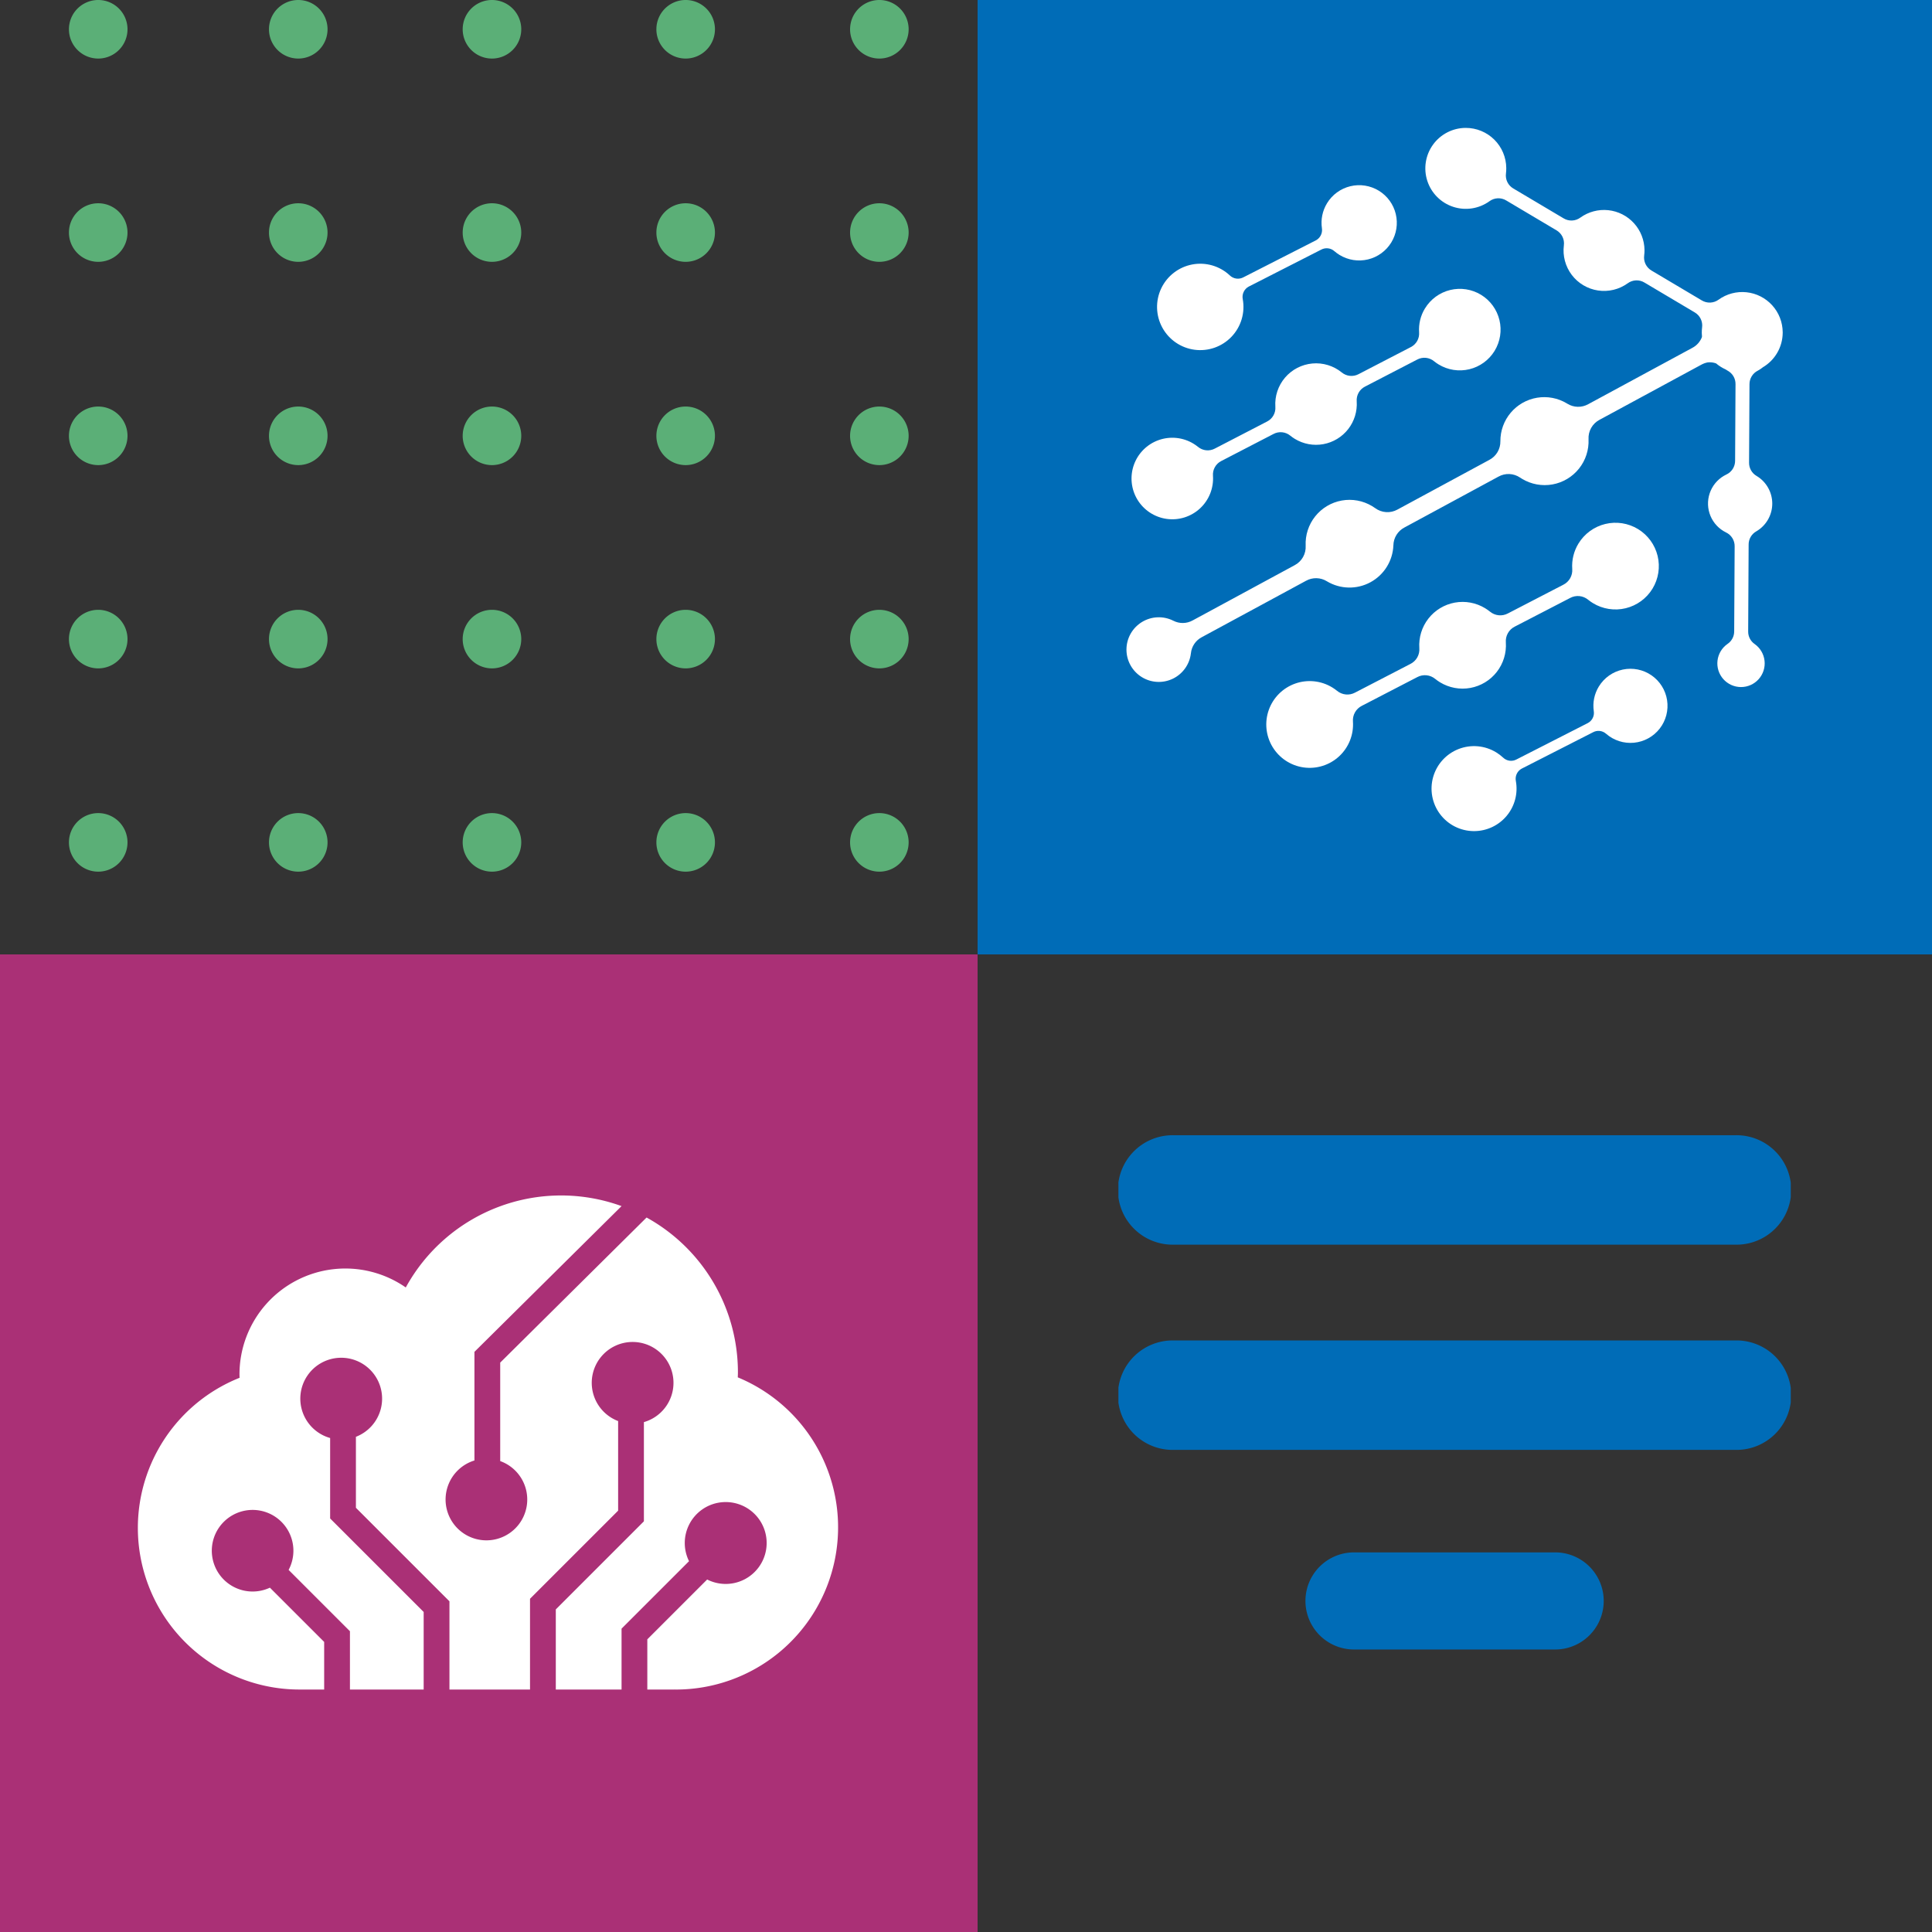 <svg xmlns="http://www.w3.org/2000/svg" xmlns:xlink="http://www.w3.org/1999/xlink" width="417" height="417" viewBox="0 0 417 417">
  <rect x="0" y="0" width="417" height="417" fill="#333333" stroke="none"/>
  <defs>
    <linearGradient id="linear-gradient" x1="0.12" y1="0.99" x2="0.132" y2="0.99" gradientUnits="objectBoundingBox">
      <stop offset="0" stop-color="#fff"/>
      <stop offset="0.213" stop-color="#a30a65"/>
      <stop offset="0.32" stop-color="#7e1167"/>
      <stop offset="0.548" stop-color="#34216d"/>
      <stop offset="0.7" stop-color="#252a72"/>
      <stop offset="0.984" stop-color="#004482"/>
      <stop offset="1" stop-color="#004482"/>
    </linearGradient>
    <clipPath id="clip-path">
      <rect id="Rectangle_476" data-name="Rectangle 476" width="145.116" height="111" fill="none"/>
    </clipPath>
    <clipPath id="clip-path-2">
      <rect id="Rectangle_465" data-name="Rectangle 465" width="151.142" height="106.651" fill="#fff"/>
    </clipPath>
    <clipPath id="clip-path-3">
      <path id="Path_658" data-name="Path 658" d="M66.531,57.772a7.975,7.975,0,0,0-1.086,5.316,2.473,2.473,0,0,1-1.286,2.569L48.8,73.492a2.478,2.478,0,0,1-2.922-.374,9.317,9.317,0,0,0-1.5-1.138,9.172,9.172,0,1,0-4.829,17h.091a9.172,9.172,0,0,0,8.984-10.826,2.482,2.482,0,0,1,1.266-2.662L65.25,67.661a2.468,2.468,0,0,1,2.853.31,8,8,0,1,0-1.571-10.2" transform="translate(-30.422 -53.937)" fill="#fff"/>
    </clipPath>
    <clipPath id="clip-path-4">
      <path id="Path_659" data-name="Path 659" d="M81.32,43.861a9.308,9.308,0,0,0-1.346,5.493,3.494,3.494,0,0,1-1.913,3.394L66.079,58.953a3.482,3.482,0,0,1-3.87-.4,9.8,9.8,0,0,0-1.028-.723A9.358,9.358,0,0,0,46.97,66.442a3.488,3.488,0,0,1-1.911,3.4l-11.98,6.205a3.493,3.493,0,0,1-3.872-.4,9.775,9.775,0,0,0-1.026-.723,9.364,9.364,0,1,0,4.463,7.37,3.49,3.49,0,0,1,1.911-3.4l11.982-6.205a3.489,3.489,0,0,1,3.87.4,9.8,9.8,0,0,0,1.028.723A9.359,9.359,0,0,0,65.646,65.2a3.5,3.5,0,0,1,1.911-3.4l11.982-6.2A3.485,3.485,0,0,1,83.411,56a10.108,10.108,0,0,0,1.026.723,9.357,9.357,0,1,0-3.117-12.86" transform="translate(-13.949 -39.377)" fill="#fff"/>
    </clipPath>
    <clipPath id="clip-path-5">
      <path id="Path_660" data-name="Path 660" d="M63.844,20.268a8.747,8.747,0,0,0-1.268,5.164,3.284,3.284,0,0,1-1.8,3.192L49.514,34.46a3.283,3.283,0,0,1-3.64-.372A8.8,8.8,0,0,0,31.55,41.5a3.282,3.282,0,0,1-1.8,3.192L18.491,50.523a3.278,3.278,0,0,1-3.64-.37,8.568,8.568,0,0,0-.965-.68,8.8,8.8,0,1,0,4.2,6.926,3.281,3.281,0,0,1,1.794-3.192l11.265-5.833a3.283,3.283,0,0,1,3.64.372,9.181,9.181,0,0,0,.965.682,8.8,8.8,0,0,0,13.36-8.095,3.282,3.282,0,0,1,1.8-3.192l11.261-5.831a3.274,3.274,0,0,1,3.64.37,9.025,9.025,0,0,0,.963.677,8.8,8.8,0,1,0-2.926-12.09" transform="translate(-0.505 -16.052)" fill="#fff"/>
    </clipPath>
    <clipPath id="clip-path-6">
      <path id="Path_661" data-name="Path 661" d="M73.165,0a8.736,8.736,0,1,0,5.181,15.828,3.251,3.251,0,0,1,3.632-.162L92.809,22.1a3.257,3.257,0,0,1,1.6,3.262,8.737,8.737,0,0,0,13.77,8.183,3.258,3.258,0,0,1,3.634-.162l10.83,6.432a3.262,3.262,0,0,1,1.6,3.264,8.639,8.639,0,0,0-.067,1.167c0,.26.022.515.045.768-.011.067-.022.132-.037.2a4.408,4.408,0,0,1-2.028,2.251L99.672,59.631a4.446,4.446,0,0,1-4.513-.1l-.013-.009-.019-.011c-.026-.015-.052-.037-.08-.052a9.471,9.471,0,0,0-14.341,8.166,4.449,4.449,0,0,1-2.381,4.028L58.5,82.373a4.454,4.454,0,0,1-4.818-.307c-.216-.154-.437-.3-.671-.439a9.472,9.472,0,0,0-14.332,8.551,4.451,4.451,0,0,1-2.379,4.21L14.3,106.3a4.428,4.428,0,0,1-4.2.063A6.98,6.98,0,0,0,0,112.549v.1a6.978,6.978,0,0,0,13.91.751,4.428,4.428,0,0,1,2.353-3.478L38.746,97.755a4.446,4.446,0,0,1,4.513.1l.013.009a9.476,9.476,0,0,0,14.341-7.774,4.44,4.44,0,0,1,2.376-3.837l20.3-10.984a4.445,4.445,0,0,1,4.668.206c.115.074.232.149.348.219l.006,0c.03.019.058.041.091.061a9.472,9.472,0,0,0,14.332-8.556A4.453,4.453,0,0,1,102.113,63l22-11.91a4.717,4.717,0,0,1,1.357-.48,4,4,0,0,1,1.792.219,8.805,8.805,0,0,0,2.073,1.307c.126.078.245.167.377.238a3.254,3.254,0,0,1,1.747,2.946l-.089,16.51a3.265,3.265,0,0,1-1.894,2.987c-.175.084-.348.175-.519.275a6.938,6.938,0,0,0,.448,12.22,3.265,3.265,0,0,1,1.866,3.011l-.1,18.332a3.255,3.255,0,0,1-1.437,2.723,5.11,5.11,0,1,0,5.863.028,3.237,3.237,0,0,1-1.407-2.736l.1-18.728a3.243,3.243,0,0,1,1.656-2.863l.009-.006a6.942,6.942,0,0,0,.056-11.949,3.256,3.256,0,0,1-1.628-2.879l.091-16.908A3.259,3.259,0,0,1,136.26,52.4c.087-.048.177-.1.262-.147a6.611,6.611,0,0,0,.835-.584,8.717,8.717,0,0,0,4.285-7.43v-.158a8.731,8.731,0,0,0-13.832-7.01,3.274,3.274,0,0,1-3.636.16L113.344,30.8a3.264,3.264,0,0,1-1.6-3.264,8.328,8.328,0,0,0,.069-1.169,8.737,8.737,0,0,0-13.837-7.012,3.254,3.254,0,0,1-3.634.16l-10.828-6.43a3.251,3.251,0,0,1-1.6-3.262,9.1,9.1,0,0,0,.063-1.171A8.731,8.731,0,0,0,73.248,0h-.082" transform="translate(0 -0.001)" fill="url(#linear-gradient)"/>
    </clipPath>
    <clipPath id="clip-path-7">
      <path id="Path_662" data-name="Path 662" d="M39.731,9.608a8.078,8.078,0,0,0-1.106,5.4,2.52,2.52,0,0,1-1.305,2.612l-15.6,7.954a2.517,2.517,0,0,1-2.967-.379,9.325,9.325,0,1,0,2.785,5.116A2.526,2.526,0,0,1,22.825,27.6l15.6-7.954a2.508,2.508,0,0,1,2.9.316,7.882,7.882,0,0,0,1.106.807,8.125,8.125,0,1,0-2.7-11.166" transform="translate(-3.059 -5.714)" fill="#fff"/>
    </clipPath>
    <clipPath id="clip-path-8">
      <rect id="Rectangle_479" data-name="Rectangle 479" width="181.238" height="188.141" fill="#5baf77"/>
    </clipPath>
  </defs>
  <g id="Element_1" transform="translate(0 -23945)">
    <rect id="Rectangle_511" data-name="Rectangle 511" width="211" height="211" transform="translate(0 24151)" fill="#aa3076"/>
    <rect id="Rectangle_512" data-name="Rectangle 512" width="206" height="206" transform="translate(211 23945)" fill="#006cb7"/>
    <g id="Lines" transform="translate(241.396 24190.023)">
      <g id="Group_611" data-name="Group 611" clip-path="url(#clip-path)">
        <path id="Path_663" data-name="Path 663" d="M133.3,23.625H11.813A11.813,11.813,0,1,1,11.813,0H133.3a11.813,11.813,0,1,1,0,23.625" transform="translate(0 0.001)" fill="#006cb7" fill-rule="evenodd"/>
        <path id="Path_664" data-name="Path 664" d="M133.3,39.153H11.813a11.813,11.813,0,1,1,0-23.625H133.3a11.813,11.813,0,1,1,0,23.625" transform="translate(0 28.768)" fill="#006cb7" fill-rule="evenodd"/>
        <path id="Path_665" data-name="Path 665" d="M68.047,52.525H24.631a10.48,10.48,0,0,1,0-20.961H68.047a10.48,10.48,0,1,1,0,20.961" transform="translate(26.22 58.476)" fill="#006cb7" fill-rule="evenodd"/>
      </g>
    </g>
    <g id="Tech_Cloud" data-name="Tech Cloud" transform="translate(29.756 24203.023)">
      <g id="Group_594" data-name="Group 594" clip-path="url(#clip-path-2)">
        <path id="Path_642" data-name="Path 642" d="M129.485,39.259c.013-.359.03-.715.03-1.076A38.164,38.164,0,0,0,109.8,4.762L78.208,36.08V57.333a8.813,8.813,0,1,1-5.562-.13V33.758L104.4,2.3A38.231,38.231,0,0,0,57.825,19.861,22.847,22.847,0,0,0,21.933,38.622c0,.246.011.491.02.737a34.884,34.884,0,0,0,12.853,67.283v.007h5.406V96.364L28.5,84.657a8.806,8.806,0,1,1,4.038-3.834L45.776,94.059v12.59H61.688V89.9L41.5,69.719V52.354a8.826,8.826,0,1,1,5.564-.261V67.414L67.253,87.6v19.05H84.642v-19.6l19.018-19.015V48.694a8.821,8.821,0,1,1,5.562.23V70.334L90.208,89.349v17.3H104.4V93.5L118.963,78.94a8.837,8.837,0,1,1,3.914,3.953L109.959,95.81v10.84H115.8v-.013c.109,0,.215.009.324.009a35.018,35.018,0,0,0,13.36-67.385" transform="translate(0 0.001)" fill="#fff"/>
      </g>
    </g>
    <g id="Group_627" data-name="Group 627" transform="translate(243.133 23972.607)">
      <g id="Group_601" data-name="Group 601" transform="translate(65.844 116.736)">
        <g id="Group_600" data-name="Group 600" clip-path="url(#clip-path-3)">
          <rect id="Rectangle_471" data-name="Rectangle 471" width="62.982" height="61.947" transform="translate(-18.762 16.122) rotate(-42.709)" fill="#fff"/>
        </g>
      </g>
      <g id="Group_603" data-name="Group 603" transform="translate(30.191 85.223)">
        <g id="Group_602" data-name="Group 602" clip-path="url(#clip-path-4)">
          <rect id="Rectangle_472" data-name="Rectangle 472" width="100.964" height="99.091" transform="translate(-28.341 24.941) rotate(-42.709)" fill="#fff"/>
        </g>
      </g>
      <g id="Group_605" data-name="Group 605" transform="translate(1.093 34.74)">
        <g id="Group_604" data-name="Group 604" clip-path="url(#clip-path-5)">
          <rect id="Rectangle_473" data-name="Rectangle 473" width="94.921" height="93.16" transform="translate(-26.646 23.449) rotate(-42.709)" fill="#fff"/>
        </g>
      </g>
      <g id="Group_607" data-name="Group 607" transform="translate(0 0)">
        <g id="Group_606" data-name="Group 606" clip-path="url(#clip-path-6)">
          <rect id="Rectangle_474" data-name="Rectangle 474" width="186.428" height="185.285" transform="translate(-60.51 55.855) rotate(-42.709)" fill="#fff"/>
        </g>
      </g>
      <g id="Group_609" data-name="Group 609" transform="translate(6.622 12.365)">
        <g id="Group_608" data-name="Group 608" clip-path="url(#clip-path-7)">
          <rect id="Rectangle_475" data-name="Rectangle 475" width="64.852" height="63.875" transform="translate(-19.708 16.977) rotate(-42.709)" fill="#fff"/>
        </g>
      </g>
    </g>
    <g id="Dots" transform="translate(14.881 23945)">
      <g id="Group_614" data-name="Group 614" clip-path="url(#clip-path-8)">
        <path id="Path_689" data-name="Path 689" d="M12.639,6.322A6.32,6.32,0,1,1,6.32,0a6.321,6.321,0,0,1,6.32,6.322" transform="translate(0 -0.001)" fill="#5baf77" fill-rule="evenodd"/>
        <path id="Path_690" data-name="Path 690" d="M28.4,6.322A6.32,6.32,0,1,1,22.082,0,6.321,6.321,0,0,1,28.4,6.322" transform="translate(27.416 -0.001)" fill="#5baf77" fill-rule="evenodd"/>
        <path id="Path_691" data-name="Path 691" d="M43.663,6.322A6.32,6.32,0,1,1,37.344,0a6.321,6.321,0,0,1,6.32,6.322" transform="translate(53.962 -0.001)" fill="#5baf77" fill-rule="evenodd"/>
        <path id="Path_692" data-name="Path 692" d="M12.639,22.338a6.32,6.32,0,1,1-6.32-6.322,6.322,6.322,0,0,1,6.32,6.322" transform="translate(0 27.856)" fill="#5baf77" fill-rule="evenodd"/>
        <path id="Path_693" data-name="Path 693" d="M28.4,22.338a6.32,6.32,0,1,1-6.32-6.322,6.322,6.322,0,0,1,6.32,6.322" transform="translate(27.416 27.856)" fill="#5baf77" fill-rule="evenodd"/>
        <path id="Path_694" data-name="Path 694" d="M43.663,22.338a6.32,6.32,0,1,1-6.32-6.322,6.322,6.322,0,0,1,6.32,6.322" transform="translate(53.962 27.856)" fill="#5baf77" fill-rule="evenodd"/>
        <path id="Path_695" data-name="Path 695" d="M12.639,38.355a6.32,6.32,0,1,1-6.32-6.322,6.321,6.321,0,0,1,6.32,6.322" transform="translate(0 55.715)" fill="#5baf77" fill-rule="evenodd"/>
        <path id="Path_696" data-name="Path 696" d="M28.4,38.355a6.32,6.32,0,1,1-6.32-6.322,6.321,6.321,0,0,1,6.32,6.322" transform="translate(27.416 55.715)" fill="#5baf77" fill-rule="evenodd"/>
        <path id="Path_697" data-name="Path 697" d="M43.663,38.355a6.32,6.32,0,1,1-6.32-6.322,6.321,6.321,0,0,1,6.32,6.322" transform="translate(53.962 55.715)" fill="#5baf77" fill-rule="evenodd"/>
        <path id="Path_698" data-name="Path 698" d="M12.639,54.371a6.32,6.32,0,1,1-6.32-6.322,6.321,6.321,0,0,1,6.32,6.322" transform="translate(0 83.573)" fill="#5baf77" fill-rule="evenodd"/>
        <path id="Path_699" data-name="Path 699" d="M28.4,54.371a6.32,6.32,0,1,1-6.32-6.322,6.321,6.321,0,0,1,6.32,6.322" transform="translate(27.416 83.573)" fill="#5baf77" fill-rule="evenodd"/>
        <path id="Path_700" data-name="Path 700" d="M43.663,54.371a6.32,6.32,0,1,1-6.32-6.322,6.321,6.321,0,0,1,6.32,6.322" transform="translate(53.962 83.573)" fill="#5baf77" fill-rule="evenodd"/>
        <path id="Path_701" data-name="Path 701" d="M12.639,70.388a6.32,6.32,0,1,1-6.32-6.322,6.321,6.321,0,0,1,6.32,6.322" transform="translate(0 111.432)" fill="#5baf77" fill-rule="evenodd"/>
        <path id="Path_702" data-name="Path 702" d="M28.4,70.388a6.32,6.32,0,1,1-6.32-6.322,6.321,6.321,0,0,1,6.32,6.322" transform="translate(27.416 111.432)" fill="#5baf77" fill-rule="evenodd"/>
        <path id="Path_703" data-name="Path 703" d="M43.663,70.388a6.32,6.32,0,1,1-6.32-6.322,6.321,6.321,0,0,1,6.32,6.322" transform="translate(53.962 111.432)" fill="#5baf77" fill-rule="evenodd"/>
        <path id="Path_704" data-name="Path 704" d="M58.925,6.322A6.32,6.32,0,1,1,52.606,0a6.321,6.321,0,0,1,6.32,6.322" transform="translate(80.507 -0.001)" fill="#5baf77" fill-rule="evenodd"/>
        <path id="Path_705" data-name="Path 705" d="M74.186,6.322A6.32,6.32,0,1,1,67.867,0a6.321,6.321,0,0,1,6.32,6.322" transform="translate(107.052 -0.001)" fill="#5baf77" fill-rule="evenodd"/>
        <path id="Path_706" data-name="Path 706" d="M58.925,22.338a6.32,6.32,0,1,1-6.32-6.322,6.322,6.322,0,0,1,6.32,6.322" transform="translate(80.507 27.856)" fill="#5baf77" fill-rule="evenodd"/>
        <path id="Path_707" data-name="Path 707" d="M74.186,22.338a6.32,6.32,0,1,1-6.32-6.322,6.322,6.322,0,0,1,6.32,6.322" transform="translate(107.052 27.856)" fill="#5baf77" fill-rule="evenodd"/>
        <path id="Path_708" data-name="Path 708" d="M58.925,38.355a6.32,6.32,0,1,1-6.32-6.322,6.321,6.321,0,0,1,6.32,6.322" transform="translate(80.507 55.715)" fill="#5baf77" fill-rule="evenodd"/>
        <path id="Path_709" data-name="Path 709" d="M74.186,38.355a6.32,6.32,0,1,1-6.32-6.322,6.321,6.321,0,0,1,6.32,6.322" transform="translate(107.052 55.715)" fill="#5baf77" fill-rule="evenodd"/>
        <path id="Path_710" data-name="Path 710" d="M58.925,54.371a6.32,6.32,0,1,1-6.32-6.322,6.321,6.321,0,0,1,6.32,6.322" transform="translate(80.507 83.573)" fill="#5baf77" fill-rule="evenodd"/>
        <path id="Path_711" data-name="Path 711" d="M74.186,54.371a6.32,6.32,0,1,1-6.32-6.322,6.321,6.321,0,0,1,6.32,6.322" transform="translate(107.052 83.573)" fill="#5baf77" fill-rule="evenodd"/>
        <path id="Path_712" data-name="Path 712" d="M58.925,70.388a6.32,6.32,0,1,1-6.32-6.322,6.321,6.321,0,0,1,6.32,6.322" transform="translate(80.507 111.432)" fill="#5baf77" fill-rule="evenodd"/>
        <path id="Path_713" data-name="Path 713" d="M74.186,70.388a6.32,6.32,0,1,1-6.32-6.322,6.321,6.321,0,0,1,6.32,6.322" transform="translate(107.052 111.432)" fill="#5baf77" fill-rule="evenodd"/>
      </g>
    </g>
  </g>
</svg>

